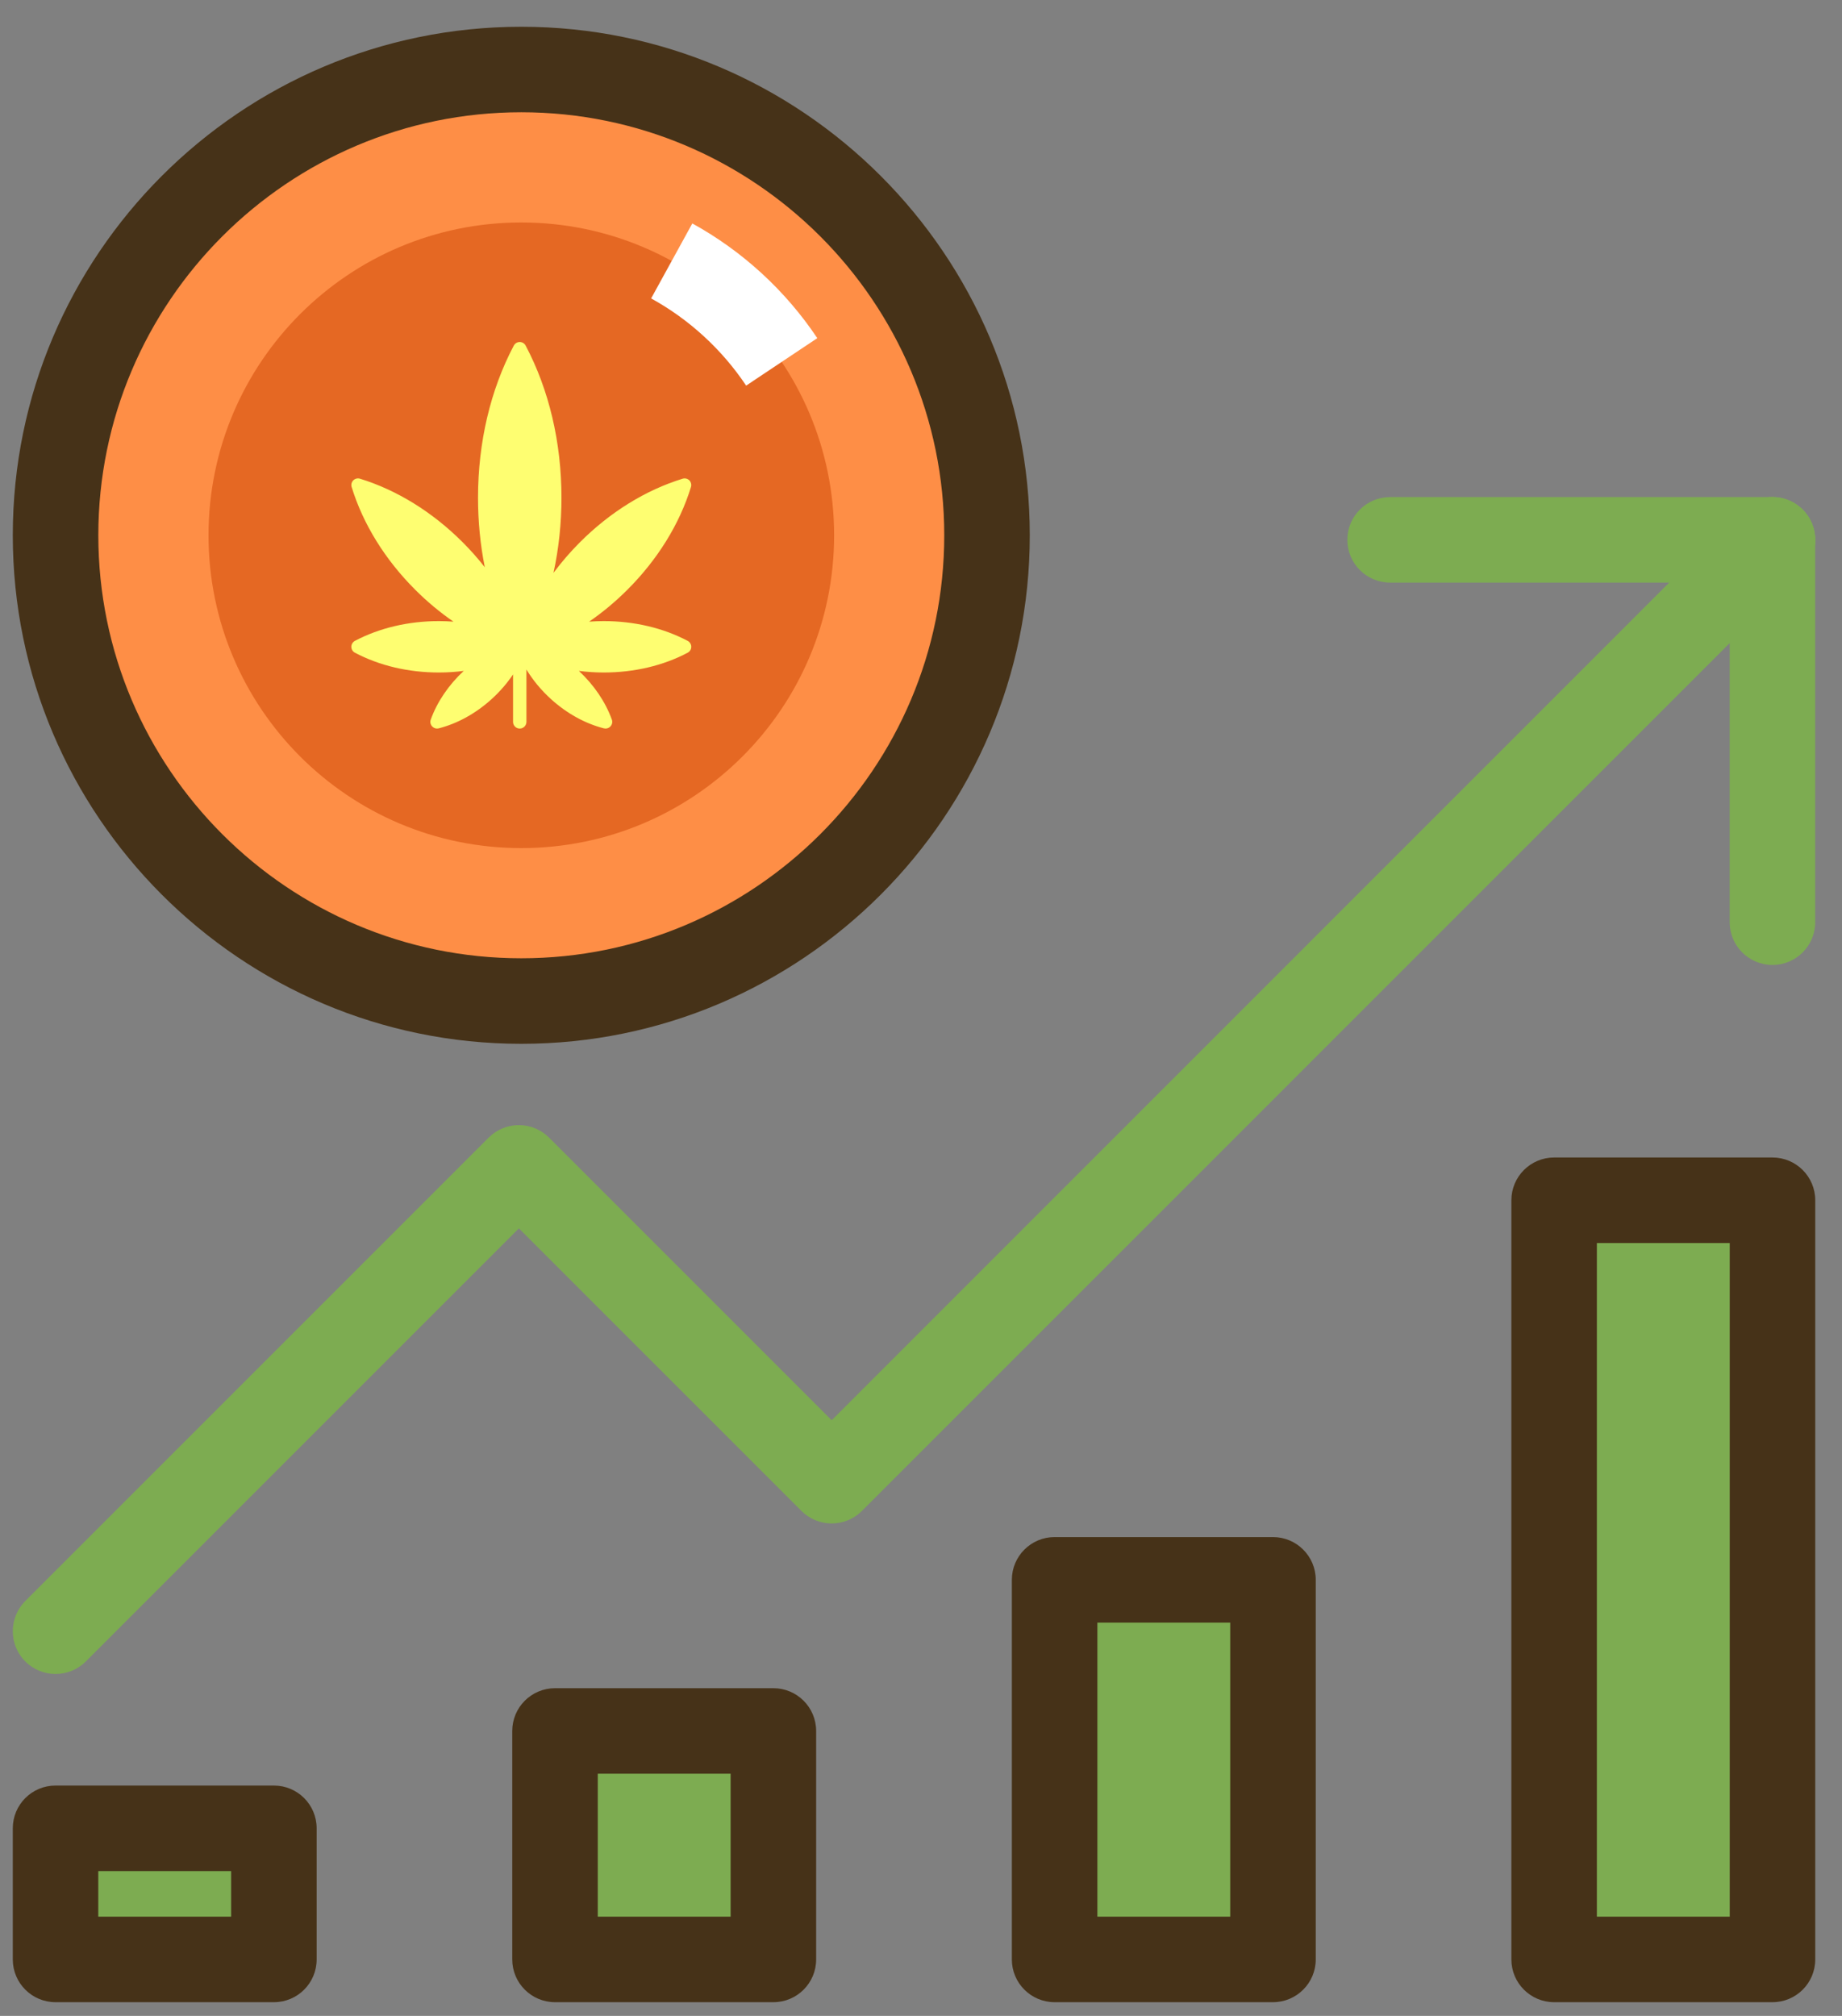 <svg width="53" height="58" viewBox="0 0 53 58" fill="none" xmlns="http://www.w3.org/2000/svg">
<rect x="0" y="0" width="53" height="58" fill="#808080" stroke="none"/>
<path d="M50.999 34.533H44.716V56.376H50.999V34.533Z" fill="#7DAC51"/>
<path d="M36.627 45.454H30.344V56.376H36.627V45.454Z" fill="#7DAC51"/>
<path d="M14.999 28.802C22.4 28.802 28.4 22.802 28.4 15.401C28.4 8 22.4 2 14.999 2C7.598 2 1.598 8 1.598 15.401C1.598 22.802 7.598 28.802 14.999 28.802Z" fill="#FE8E46"/>
<path d="M14.999 24.401C19.97 24.401 24 20.371 24 15.401C24 10.43 19.97 6.401 14.999 6.401C10.029 6.401 6 10.43 6 15.401C6 20.371 10.029 24.401 14.999 24.401Z" fill="#E56823"/>
<path d="M1.598 48.163C1.283 48.163 0.969 48.043 0.728 47.803C0.248 47.323 0.248 46.544 0.728 46.063L14.059 32.732C14.29 32.501 14.603 32.371 14.93 32.371C15.256 32.371 15.569 32.501 15.8 32.732L23.93 40.862L50.129 14.662C50.609 14.182 51.389 14.182 51.869 14.662C52.35 15.143 52.35 15.922 51.869 16.402L24.8 43.472C24.569 43.703 24.256 43.832 23.93 43.832C23.604 43.832 23.291 43.703 23.06 43.472L14.93 35.342L2.469 47.803C2.228 48.043 1.913 48.163 1.598 48.163Z" fill="#7DAC51"/>
<path d="M50.998 16.762H39.997C39.318 16.762 38.767 16.212 38.767 15.532C38.767 14.852 39.318 14.302 39.997 14.302H50.998C51.677 14.302 52.228 14.852 52.228 15.532C52.228 16.212 51.677 16.762 50.998 16.762Z" fill="#7DAC51"/>
<path d="M50.999 27.763C50.319 27.763 49.768 27.212 49.768 26.533V15.532C49.768 14.852 50.319 14.302 50.999 14.302C51.678 14.302 52.229 14.852 52.229 15.532V26.533C52.229 27.212 51.678 27.763 50.999 27.763Z" fill="#7DAC51"/>
<path d="M14.999 30.032C6.931 30.032 0.368 23.469 0.368 15.401C0.368 7.333 6.931 0.77 14.999 0.77C23.067 0.77 29.63 7.333 29.63 15.401C29.63 23.469 23.067 30.032 14.999 30.032ZM14.999 3.23C8.288 3.23 2.829 8.69 2.829 15.401C2.829 22.112 8.288 27.571 14.999 27.571C21.71 27.571 27.169 22.112 27.169 15.401C27.169 8.69 21.71 3.23 14.999 3.23Z" fill="#463218"/>
<path d="M19.787 18.439C19.083 18.067 18.247 17.87 17.371 17.87C17.23 17.87 17.09 17.876 16.951 17.886C17.339 17.619 17.709 17.311 18.054 16.966C18.921 16.099 19.553 15.078 19.881 14.013C19.902 13.945 19.884 13.871 19.834 13.82C19.783 13.77 19.709 13.752 19.641 13.773C18.576 14.101 17.555 14.733 16.688 15.6C16.409 15.879 16.154 16.175 15.925 16.483C16.077 15.789 16.155 15.063 16.155 14.321C16.155 12.732 15.799 11.218 15.124 9.942C15.091 9.879 15.025 9.84 14.954 9.84C14.883 9.84 14.818 9.879 14.784 9.942C14.11 11.218 13.754 12.732 13.754 14.321C13.754 15.005 13.82 15.676 13.949 16.32C13.754 16.07 13.541 15.83 13.311 15.6C12.444 14.733 11.423 14.101 10.358 13.773C10.29 13.752 10.216 13.77 10.165 13.82C10.115 13.871 10.097 13.945 10.118 14.013C10.446 15.078 11.078 16.099 11.945 16.966C12.29 17.311 12.66 17.619 13.048 17.886C12.909 17.876 12.769 17.87 12.628 17.87C11.752 17.87 10.916 18.067 10.211 18.439C10.149 18.473 10.109 18.538 10.109 18.609C10.109 18.68 10.148 18.746 10.211 18.779C10.916 19.152 11.752 19.349 12.628 19.349C12.87 19.349 13.109 19.333 13.343 19.303C12.907 19.709 12.579 20.192 12.394 20.704C12.37 20.771 12.385 20.846 12.433 20.898C12.47 20.939 12.522 20.962 12.575 20.962C12.591 20.962 12.607 20.96 12.623 20.956C13.166 20.817 13.693 20.525 14.148 20.112C14.386 19.896 14.592 19.657 14.762 19.404V20.77C14.762 20.876 14.848 20.962 14.954 20.962C15.06 20.962 15.147 20.876 15.147 20.77V19.263C15.332 19.569 15.57 19.856 15.851 20.112C16.306 20.525 16.833 20.817 17.376 20.956C17.392 20.96 17.408 20.962 17.424 20.962C17.477 20.962 17.529 20.939 17.566 20.898C17.614 20.846 17.629 20.771 17.605 20.704C17.419 20.192 17.092 19.709 16.656 19.303C16.89 19.333 17.129 19.349 17.371 19.349C18.247 19.349 19.083 19.152 19.787 18.779C19.85 18.746 19.89 18.68 19.89 18.609C19.89 18.538 19.85 18.473 19.787 18.439Z" fill="#FEFE71"/>
<path d="M51 57.606H44.717C44.038 57.606 43.487 57.055 43.487 56.376V34.533C43.487 33.854 44.038 33.303 44.717 33.303H51C51.68 33.303 52.23 33.854 52.23 34.533V56.376C52.23 57.056 51.68 57.606 51 57.606ZM45.947 55.145H49.77V35.764H45.947V55.145H45.947Z" fill="#463218"/>
<path d="M36.627 57.606H30.344C29.665 57.606 29.114 57.055 29.114 56.376V45.454C29.114 44.775 29.665 44.224 30.344 44.224H36.627C37.307 44.224 37.858 44.775 37.858 45.454V56.376C37.858 57.055 37.307 57.606 36.627 57.606ZM31.575 55.145H35.397V46.685H31.575V55.145Z" fill="#463218"/>
<path d="M22.253 49.803H15.97V56.376H22.253V49.803Z" fill="#7DAC51"/>
<path d="M22.253 57.606H15.97C15.29 57.606 14.739 57.055 14.739 56.376V49.803C14.739 49.123 15.29 48.572 15.97 48.572H22.253C22.932 48.572 23.483 49.123 23.483 49.803V56.376C23.483 57.056 22.932 57.606 22.253 57.606ZM17.2 55.145H21.022V51.033H17.2V55.145Z" fill="#463218"/>
<path d="M7.881 52.603H1.597V56.376H7.881V52.603Z" fill="#FEFE71"/>
<path d="M7.881 52.603H1.597V56.376H7.881V52.603Z" fill="#7DAC51"/>
<path d="M7.881 57.606H1.598C0.918 57.606 0.368 57.055 0.368 56.376V52.603C0.368 51.923 0.918 51.373 1.598 51.373H7.881C8.561 51.373 9.111 51.923 9.111 52.603V56.376C9.111 57.056 8.561 57.606 7.881 57.606ZM2.828 55.145H6.65V53.834H2.828V55.145Z" fill="#463218"/>
<path d="M21.469 11.095C20.775 10.055 19.829 9.187 18.735 8.586L19.92 6.429C21.359 7.22 22.603 8.361 23.516 9.729L21.469 11.095Z" fill="white"/>
</svg>
